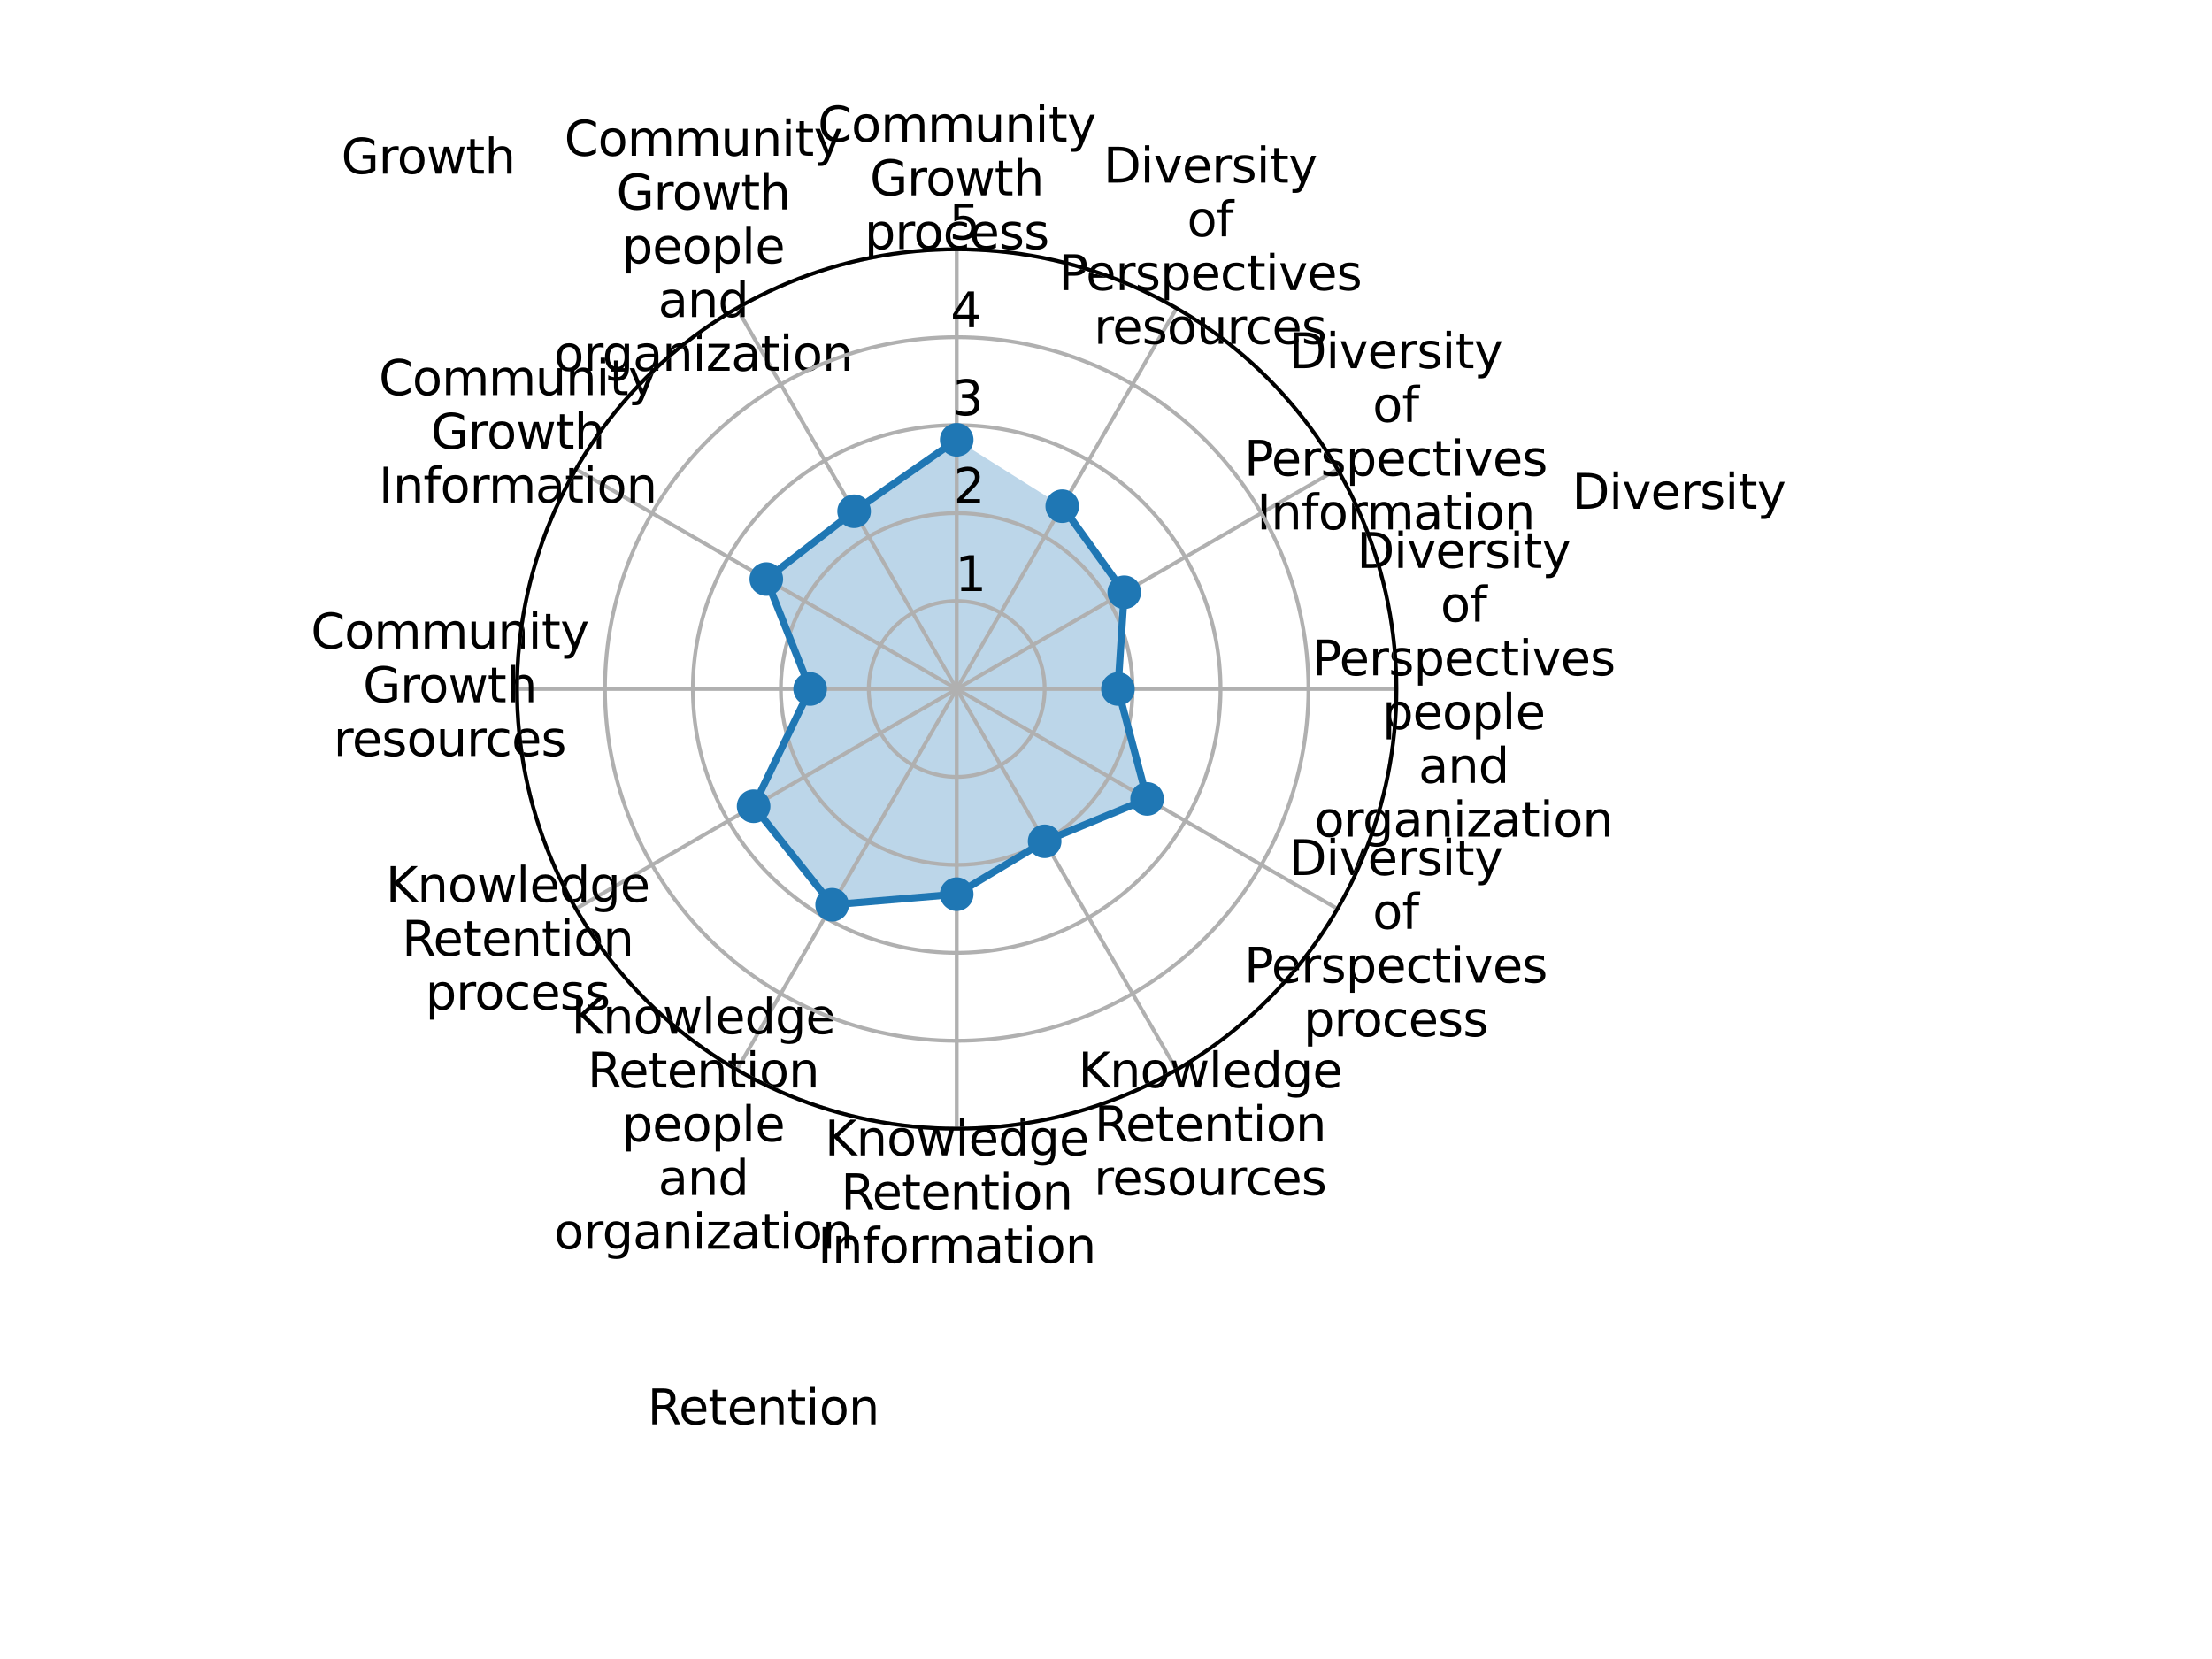 <?xml version="1.0" encoding="utf-8" standalone="no"?>
<!DOCTYPE svg PUBLIC "-//W3C//DTD SVG 1.1//EN"
  "http://www.w3.org/Graphics/SVG/1.1/DTD/svg11.dtd">
<svg xmlns:xlink="http://www.w3.org/1999/xlink" width="460.8pt" height="345.6pt" viewBox="0 0 460.8 345.6" xmlns="http://www.w3.org/2000/svg" version="1.1">
 <defs>
  <style type="text/css">*{stroke-linejoin: round; stroke-linecap: butt}</style>
 </defs>
 <g id="figure_1">
  <g id="patch_1">
   <path d="M 0 345.6 
L 460.8 345.6 
L 460.8 0 
L 0 0 
z
" style="fill: #ffffff"/>
  </g>
  <g id="axes_1">
   <g id="patch_2">
    <path d="M 290.899 143.528 
C 290.899 131.499 288.529 119.588 283.926 108.474 
C 279.323 97.361 272.575 87.263 264.07 78.757 
C 255.564 70.252 245.466 63.504 234.352 58.901 
C 223.239 54.298 211.327 51.928 199.299 51.928 
C 187.27 51.928 175.358 54.298 164.245 58.901 
C 153.132 63.504 143.033 70.252 134.528 78.757 
C 126.022 87.263 119.274 97.361 114.671 108.474 
C 110.068 119.588 107.699 131.499 107.699 143.528 
C 107.699 155.557 110.068 167.469 114.671 178.582 
C 119.274 189.695 126.022 199.794 134.528 208.299 
C 143.033 216.805 153.132 223.552 164.245 228.156 
C 175.358 232.759 187.27 235.128 199.299 235.128 
C 211.327 235.128 223.239 232.759 234.352 228.156 
C 245.466 223.552 255.564 216.805 264.07 208.299 
C 272.575 199.794 279.323 189.695 283.926 178.582 
C 288.529 167.469 290.899 155.557 290.899 143.528 
M 199.299 143.528 
C 199.299 143.528 199.299 143.528 199.299 143.528 
C 199.299 143.528 199.299 143.528 199.299 143.528 
C 199.299 143.528 199.299 143.528 199.299 143.528 
C 199.299 143.528 199.299 143.528 199.299 143.528 
C 199.299 143.528 199.299 143.528 199.299 143.528 
C 199.299 143.528 199.299 143.528 199.299 143.528 
C 199.299 143.528 199.299 143.528 199.299 143.528 
C 199.299 143.528 199.299 143.528 199.299 143.528 
C 199.299 143.528 199.299 143.528 199.299 143.528 
C 199.299 143.528 199.299 143.528 199.299 143.528 
C 199.299 143.528 199.299 143.528 199.299 143.528 
C 199.299 143.528 199.299 143.528 199.299 143.528 
C 199.299 143.528 199.299 143.528 199.299 143.528 
C 199.299 143.528 199.299 143.528 199.299 143.528 
C 199.299 143.528 199.299 143.528 199.299 143.528 
C 199.299 143.528 199.299 143.528 199.299 143.528 
z
" style="fill: #ffffff"/>
   </g>
   <g id="patch_3">
    <path d="M 199.299 91.622 
L 177.925 106.508 
L 159.635 120.628 
L 168.765 143.528 
L 156.99 167.955 
L 173.345 188.481 
L 199.299 186.275 
L 217.619 175.259 
L 238.963 166.428 
L 232.885 143.528 
L 234.203 123.376 
L 221.283 105.451 
z
" clip-path="url(#pe337394ced)" style="fill: #1f77b4; opacity: 0.3"/>
   </g>
   <g id="matplotlib.axis_1">
    <g id="xtick_1">
     <g id="line2d_1">
      <path d="M 199.299 143.528 
L 199.299 51.928 
" clip-path="url(#pe337394ced)" style="fill: none; stroke: #b0b0b0; stroke-width: 0.8; stroke-linecap: square"/>
     </g>
     <g id="text_1">
      <!-- Community -->
      <g transform="translate(170.361 29.49) scale(0.1 -0.1)">
       <defs>
        <path id="DejaVuSans-43" d="M 4122 4306 
L 4122 3641 
Q 3803 3938 3442 4084 
Q 3081 4231 2675 4231 
Q 1875 4231 1450 3742 
Q 1025 3253 1025 2328 
Q 1025 1406 1450 917 
Q 1875 428 2675 428 
Q 3081 428 3442 575 
Q 3803 722 4122 1019 
L 4122 359 
Q 3791 134 3420 21 
Q 3050 -91 2638 -91 
Q 1578 -91 968 557 
Q 359 1206 359 2328 
Q 359 3453 968 4101 
Q 1578 4750 2638 4750 
Q 3056 4750 3426 4639 
Q 3797 4528 4122 4306 
z
" transform="scale(0.016)"/>
        <path id="DejaVuSans-6f" d="M 1959 3097 
Q 1497 3097 1228 2736 
Q 959 2375 959 1747 
Q 959 1119 1226 758 
Q 1494 397 1959 397 
Q 2419 397 2687 759 
Q 2956 1122 2956 1747 
Q 2956 2369 2687 2733 
Q 2419 3097 1959 3097 
z
M 1959 3584 
Q 2709 3584 3137 3096 
Q 3566 2609 3566 1747 
Q 3566 888 3137 398 
Q 2709 -91 1959 -91 
Q 1206 -91 779 398 
Q 353 888 353 1747 
Q 353 2609 779 3096 
Q 1206 3584 1959 3584 
z
" transform="scale(0.016)"/>
        <path id="DejaVuSans-6d" d="M 3328 2828 
Q 3544 3216 3844 3400 
Q 4144 3584 4550 3584 
Q 5097 3584 5394 3201 
Q 5691 2819 5691 2113 
L 5691 0 
L 5113 0 
L 5113 2094 
Q 5113 2597 4934 2840 
Q 4756 3084 4391 3084 
Q 3944 3084 3684 2787 
Q 3425 2491 3425 1978 
L 3425 0 
L 2847 0 
L 2847 2094 
Q 2847 2600 2669 2842 
Q 2491 3084 2119 3084 
Q 1678 3084 1418 2786 
Q 1159 2488 1159 1978 
L 1159 0 
L 581 0 
L 581 3500 
L 1159 3500 
L 1159 2956 
Q 1356 3278 1631 3431 
Q 1906 3584 2284 3584 
Q 2666 3584 2933 3390 
Q 3200 3197 3328 2828 
z
" transform="scale(0.016)"/>
        <path id="DejaVuSans-75" d="M 544 1381 
L 544 3500 
L 1119 3500 
L 1119 1403 
Q 1119 906 1312 657 
Q 1506 409 1894 409 
Q 2359 409 2629 706 
Q 2900 1003 2900 1516 
L 2900 3500 
L 3475 3500 
L 3475 0 
L 2900 0 
L 2900 538 
Q 2691 219 2414 64 
Q 2138 -91 1772 -91 
Q 1169 -91 856 284 
Q 544 659 544 1381 
z
M 1991 3584 
L 1991 3584 
z
" transform="scale(0.016)"/>
        <path id="DejaVuSans-6e" d="M 3513 2113 
L 3513 0 
L 2938 0 
L 2938 2094 
Q 2938 2591 2744 2837 
Q 2550 3084 2163 3084 
Q 1697 3084 1428 2787 
Q 1159 2491 1159 1978 
L 1159 0 
L 581 0 
L 581 3500 
L 1159 3500 
L 1159 2956 
Q 1366 3272 1645 3428 
Q 1925 3584 2291 3584 
Q 2894 3584 3203 3211 
Q 3513 2838 3513 2113 
z
" transform="scale(0.016)"/>
        <path id="DejaVuSans-69" d="M 603 3500 
L 1178 3500 
L 1178 0 
L 603 0 
L 603 3500 
z
M 603 4863 
L 1178 4863 
L 1178 4134 
L 603 4134 
L 603 4863 
z
" transform="scale(0.016)"/>
        <path id="DejaVuSans-74" d="M 1172 4494 
L 1172 3500 
L 2356 3500 
L 2356 3053 
L 1172 3053 
L 1172 1153 
Q 1172 725 1289 603 
Q 1406 481 1766 481 
L 2356 481 
L 2356 0 
L 1766 0 
Q 1100 0 847 248 
Q 594 497 594 1153 
L 594 3053 
L 172 3053 
L 172 3500 
L 594 3500 
L 594 4494 
L 1172 4494 
z
" transform="scale(0.016)"/>
        <path id="DejaVuSans-79" d="M 2059 -325 
Q 1816 -950 1584 -1140 
Q 1353 -1331 966 -1331 
L 506 -1331 
L 506 -850 
L 844 -850 
Q 1081 -850 1212 -737 
Q 1344 -625 1503 -206 
L 1606 56 
L 191 3500 
L 800 3500 
L 1894 763 
L 2988 3500 
L 3597 3500 
L 2059 -325 
z
" transform="scale(0.016)"/>
       </defs>
       <use xlink:href="#DejaVuSans-43"/>
       <use xlink:href="#DejaVuSans-6f" x="69.824"/>
       <use xlink:href="#DejaVuSans-6d" x="131.006"/>
       <use xlink:href="#DejaVuSans-6d" x="228.418"/>
       <use xlink:href="#DejaVuSans-75" x="325.83"/>
       <use xlink:href="#DejaVuSans-6e" x="389.209"/>
       <use xlink:href="#DejaVuSans-69" x="452.588"/>
       <use xlink:href="#DejaVuSans-74" x="480.371"/>
       <use xlink:href="#DejaVuSans-79" x="519.58"/>
      </g>
      <!-- Growth -->
      <g transform="translate(181.204 40.688) scale(0.1 -0.1)">
       <defs>
        <path id="DejaVuSans-47" d="M 3809 666 
L 3809 1919 
L 2778 1919 
L 2778 2438 
L 4434 2438 
L 4434 434 
Q 4069 175 3628 42 
Q 3188 -91 2688 -91 
Q 1594 -91 976 548 
Q 359 1188 359 2328 
Q 359 3472 976 4111 
Q 1594 4750 2688 4750 
Q 3144 4750 3555 4637 
Q 3966 4525 4313 4306 
L 4313 3634 
Q 3963 3931 3569 4081 
Q 3175 4231 2741 4231 
Q 1884 4231 1454 3753 
Q 1025 3275 1025 2328 
Q 1025 1384 1454 906 
Q 1884 428 2741 428 
Q 3075 428 3337 486 
Q 3600 544 3809 666 
z
" transform="scale(0.016)"/>
        <path id="DejaVuSans-72" d="M 2631 2963 
Q 2534 3019 2420 3045 
Q 2306 3072 2169 3072 
Q 1681 3072 1420 2755 
Q 1159 2438 1159 1844 
L 1159 0 
L 581 0 
L 581 3500 
L 1159 3500 
L 1159 2956 
Q 1341 3275 1631 3429 
Q 1922 3584 2338 3584 
Q 2397 3584 2469 3576 
Q 2541 3569 2628 3553 
L 2631 2963 
z
" transform="scale(0.016)"/>
        <path id="DejaVuSans-77" d="M 269 3500 
L 844 3500 
L 1563 769 
L 2278 3500 
L 2956 3500 
L 3675 769 
L 4391 3500 
L 4966 3500 
L 4050 0 
L 3372 0 
L 2619 2869 
L 1863 0 
L 1184 0 
L 269 3500 
z
" transform="scale(0.016)"/>
        <path id="DejaVuSans-68" d="M 3513 2113 
L 3513 0 
L 2938 0 
L 2938 2094 
Q 2938 2591 2744 2837 
Q 2550 3084 2163 3084 
Q 1697 3084 1428 2787 
Q 1159 2491 1159 1978 
L 1159 0 
L 581 0 
L 581 4863 
L 1159 4863 
L 1159 2956 
Q 1366 3272 1645 3428 
Q 1925 3584 2291 3584 
Q 2894 3584 3203 3211 
Q 3513 2838 3513 2113 
z
" transform="scale(0.016)"/>
       </defs>
       <use xlink:href="#DejaVuSans-47"/>
       <use xlink:href="#DejaVuSans-72" x="77.49"/>
       <use xlink:href="#DejaVuSans-6f" x="116.354"/>
       <use xlink:href="#DejaVuSans-77" x="177.535"/>
       <use xlink:href="#DejaVuSans-74" x="259.322"/>
       <use xlink:href="#DejaVuSans-68" x="298.531"/>
      </g>
      <!-- process -->
      <g transform="translate(180.087 51.885) scale(0.1 -0.1)">
       <defs>
        <path id="DejaVuSans-70" d="M 1159 525 
L 1159 -1331 
L 581 -1331 
L 581 3500 
L 1159 3500 
L 1159 2969 
Q 1341 3281 1617 3432 
Q 1894 3584 2278 3584 
Q 2916 3584 3314 3078 
Q 3713 2572 3713 1747 
Q 3713 922 3314 415 
Q 2916 -91 2278 -91 
Q 1894 -91 1617 61 
Q 1341 213 1159 525 
z
M 3116 1747 
Q 3116 2381 2855 2742 
Q 2594 3103 2138 3103 
Q 1681 3103 1420 2742 
Q 1159 2381 1159 1747 
Q 1159 1113 1420 752 
Q 1681 391 2138 391 
Q 2594 391 2855 752 
Q 3116 1113 3116 1747 
z
" transform="scale(0.016)"/>
        <path id="DejaVuSans-63" d="M 3122 3366 
L 3122 2828 
Q 2878 2963 2633 3030 
Q 2388 3097 2138 3097 
Q 1578 3097 1268 2742 
Q 959 2388 959 1747 
Q 959 1106 1268 751 
Q 1578 397 2138 397 
Q 2388 397 2633 464 
Q 2878 531 3122 666 
L 3122 134 
Q 2881 22 2623 -34 
Q 2366 -91 2075 -91 
Q 1284 -91 818 406 
Q 353 903 353 1747 
Q 353 2603 823 3093 
Q 1294 3584 2113 3584 
Q 2378 3584 2631 3529 
Q 2884 3475 3122 3366 
z
" transform="scale(0.016)"/>
        <path id="DejaVuSans-65" d="M 3597 1894 
L 3597 1613 
L 953 1613 
Q 991 1019 1311 708 
Q 1631 397 2203 397 
Q 2534 397 2845 478 
Q 3156 559 3463 722 
L 3463 178 
Q 3153 47 2828 -22 
Q 2503 -91 2169 -91 
Q 1331 -91 842 396 
Q 353 884 353 1716 
Q 353 2575 817 3079 
Q 1281 3584 2069 3584 
Q 2775 3584 3186 3129 
Q 3597 2675 3597 1894 
z
M 3022 2063 
Q 3016 2534 2758 2815 
Q 2500 3097 2075 3097 
Q 1594 3097 1305 2825 
Q 1016 2553 972 2059 
L 3022 2063 
z
" transform="scale(0.016)"/>
        <path id="DejaVuSans-73" d="M 2834 3397 
L 2834 2853 
Q 2591 2978 2328 3040 
Q 2066 3103 1784 3103 
Q 1356 3103 1142 2972 
Q 928 2841 928 2578 
Q 928 2378 1081 2264 
Q 1234 2150 1697 2047 
L 1894 2003 
Q 2506 1872 2764 1633 
Q 3022 1394 3022 966 
Q 3022 478 2636 193 
Q 2250 -91 1575 -91 
Q 1294 -91 989 -36 
Q 684 19 347 128 
L 347 722 
Q 666 556 975 473 
Q 1284 391 1588 391 
Q 1994 391 2212 530 
Q 2431 669 2431 922 
Q 2431 1156 2273 1281 
Q 2116 1406 1581 1522 
L 1381 1569 
Q 847 1681 609 1914 
Q 372 2147 372 2553 
Q 372 3047 722 3315 
Q 1072 3584 1716 3584 
Q 2034 3584 2315 3537 
Q 2597 3491 2834 3397 
z
" transform="scale(0.016)"/>
       </defs>
       <use xlink:href="#DejaVuSans-70"/>
       <use xlink:href="#DejaVuSans-72" x="63.477"/>
       <use xlink:href="#DejaVuSans-6f" x="102.34"/>
       <use xlink:href="#DejaVuSans-63" x="163.521"/>
       <use xlink:href="#DejaVuSans-65" x="218.502"/>
       <use xlink:href="#DejaVuSans-73" x="280.025"/>
       <use xlink:href="#DejaVuSans-73" x="332.125"/>
      </g>
     </g>
    </g>
    <g id="xtick_2">
     <g id="line2d_2">
      <path d="M 199.299 143.528 
L 153.499 64.2 
" clip-path="url(#pe337394ced)" style="fill: none; stroke: #b0b0b0; stroke-width: 0.8; stroke-linecap: square"/>
     </g>
     <g id="text_2">
      <!-- Community -->
      <g transform="translate(117.561 32.44) scale(0.1 -0.1)">
       <use xlink:href="#DejaVuSans-43"/>
       <use xlink:href="#DejaVuSans-6f" x="69.824"/>
       <use xlink:href="#DejaVuSans-6d" x="131.006"/>
       <use xlink:href="#DejaVuSans-6d" x="228.418"/>
       <use xlink:href="#DejaVuSans-75" x="325.83"/>
       <use xlink:href="#DejaVuSans-6e" x="389.209"/>
       <use xlink:href="#DejaVuSans-69" x="452.588"/>
       <use xlink:href="#DejaVuSans-74" x="480.371"/>
       <use xlink:href="#DejaVuSans-79" x="519.58"/>
      </g>
      <!-- Growth -->
      <g transform="translate(128.404 43.637) scale(0.1 -0.1)">
       <use xlink:href="#DejaVuSans-47"/>
       <use xlink:href="#DejaVuSans-72" x="77.49"/>
       <use xlink:href="#DejaVuSans-6f" x="116.354"/>
       <use xlink:href="#DejaVuSans-77" x="177.535"/>
       <use xlink:href="#DejaVuSans-74" x="259.322"/>
       <use xlink:href="#DejaVuSans-68" x="298.531"/>
      </g>
      <!-- people -->
      <g transform="translate(129.549 54.835) scale(0.1 -0.1)">
       <defs>
        <path id="DejaVuSans-6c" d="M 603 4863 
L 1178 4863 
L 1178 0 
L 603 0 
L 603 4863 
z
" transform="scale(0.016)"/>
       </defs>
       <use xlink:href="#DejaVuSans-70"/>
       <use xlink:href="#DejaVuSans-65" x="63.477"/>
       <use xlink:href="#DejaVuSans-6f" x="125"/>
       <use xlink:href="#DejaVuSans-70" x="186.182"/>
       <use xlink:href="#DejaVuSans-6c" x="249.658"/>
       <use xlink:href="#DejaVuSans-65" x="277.441"/>
      </g>
      <!-- and -->
      <g transform="translate(137.092 66.033) scale(0.1 -0.1)">
       <defs>
        <path id="DejaVuSans-61" d="M 2194 1759 
Q 1497 1759 1228 1600 
Q 959 1441 959 1056 
Q 959 750 1161 570 
Q 1363 391 1709 391 
Q 2188 391 2477 730 
Q 2766 1069 2766 1631 
L 2766 1759 
L 2194 1759 
z
M 3341 1997 
L 3341 0 
L 2766 0 
L 2766 531 
Q 2569 213 2275 61 
Q 1981 -91 1556 -91 
Q 1019 -91 701 211 
Q 384 513 384 1019 
Q 384 1609 779 1909 
Q 1175 2209 1959 2209 
L 2766 2209 
L 2766 2266 
Q 2766 2663 2505 2880 
Q 2244 3097 1772 3097 
Q 1472 3097 1187 3025 
Q 903 2953 641 2809 
L 641 3341 
Q 956 3463 1253 3523 
Q 1550 3584 1831 3584 
Q 2591 3584 2966 3190 
Q 3341 2797 3341 1997 
z
" transform="scale(0.016)"/>
        <path id="DejaVuSans-64" d="M 2906 2969 
L 2906 4863 
L 3481 4863 
L 3481 0 
L 2906 0 
L 2906 525 
Q 2725 213 2448 61 
Q 2172 -91 1784 -91 
Q 1150 -91 751 415 
Q 353 922 353 1747 
Q 353 2572 751 3078 
Q 1150 3584 1784 3584 
Q 2172 3584 2448 3432 
Q 2725 3281 2906 2969 
z
M 947 1747 
Q 947 1113 1208 752 
Q 1469 391 1925 391 
Q 2381 391 2643 752 
Q 2906 1113 2906 1747 
Q 2906 2381 2643 2742 
Q 2381 3103 1925 3103 
Q 1469 3103 1208 2742 
Q 947 2381 947 1747 
z
" transform="scale(0.016)"/>
       </defs>
       <use xlink:href="#DejaVuSans-61"/>
       <use xlink:href="#DejaVuSans-6e" x="61.279"/>
       <use xlink:href="#DejaVuSans-64" x="124.658"/>
      </g>
      <!-- organization -->
      <g transform="translate(115.41 77.231) scale(0.1 -0.1)">
       <defs>
        <path id="DejaVuSans-67" d="M 2906 1791 
Q 2906 2416 2648 2759 
Q 2391 3103 1925 3103 
Q 1463 3103 1205 2759 
Q 947 2416 947 1791 
Q 947 1169 1205 825 
Q 1463 481 1925 481 
Q 2391 481 2648 825 
Q 2906 1169 2906 1791 
z
M 3481 434 
Q 3481 -459 3084 -895 
Q 2688 -1331 1869 -1331 
Q 1566 -1331 1297 -1286 
Q 1028 -1241 775 -1147 
L 775 -588 
Q 1028 -725 1275 -790 
Q 1522 -856 1778 -856 
Q 2344 -856 2625 -561 
Q 2906 -266 2906 331 
L 2906 616 
Q 2728 306 2450 153 
Q 2172 0 1784 0 
Q 1141 0 747 490 
Q 353 981 353 1791 
Q 353 2603 747 3093 
Q 1141 3584 1784 3584 
Q 2172 3584 2450 3431 
Q 2728 3278 2906 2969 
L 2906 3500 
L 3481 3500 
L 3481 434 
z
" transform="scale(0.016)"/>
        <path id="DejaVuSans-7a" d="M 353 3500 
L 3084 3500 
L 3084 2975 
L 922 459 
L 3084 459 
L 3084 0 
L 275 0 
L 275 525 
L 2438 3041 
L 353 3041 
L 353 3500 
z
" transform="scale(0.016)"/>
       </defs>
       <use xlink:href="#DejaVuSans-6f"/>
       <use xlink:href="#DejaVuSans-72" x="61.182"/>
       <use xlink:href="#DejaVuSans-67" x="100.545"/>
       <use xlink:href="#DejaVuSans-61" x="164.021"/>
       <use xlink:href="#DejaVuSans-6e" x="225.301"/>
       <use xlink:href="#DejaVuSans-69" x="288.68"/>
       <use xlink:href="#DejaVuSans-7a" x="316.463"/>
       <use xlink:href="#DejaVuSans-61" x="368.953"/>
       <use xlink:href="#DejaVuSans-74" x="430.232"/>
       <use xlink:href="#DejaVuSans-69" x="469.441"/>
       <use xlink:href="#DejaVuSans-6f" x="497.225"/>
       <use xlink:href="#DejaVuSans-6e" x="558.406"/>
      </g>
     </g>
    </g>
    <g id="xtick_3">
     <g id="line2d_3">
      <path d="M 199.299 143.528 
L 119.971 97.728 
" clip-path="url(#pe337394ced)" style="fill: none; stroke: #b0b0b0; stroke-width: 0.8; stroke-linecap: square"/>
     </g>
     <g id="text_3">
      <!-- Community -->
      <g transform="translate(78.909 82.29) scale(0.1 -0.1)">
       <use xlink:href="#DejaVuSans-43"/>
       <use xlink:href="#DejaVuSans-6f" x="69.824"/>
       <use xlink:href="#DejaVuSans-6d" x="131.006"/>
       <use xlink:href="#DejaVuSans-6d" x="228.418"/>
       <use xlink:href="#DejaVuSans-75" x="325.83"/>
       <use xlink:href="#DejaVuSans-6e" x="389.209"/>
       <use xlink:href="#DejaVuSans-69" x="452.588"/>
       <use xlink:href="#DejaVuSans-74" x="480.371"/>
       <use xlink:href="#DejaVuSans-79" x="519.58"/>
      </g>
      <!-- Growth -->
      <g transform="translate(89.752 93.488) scale(0.1 -0.1)">
       <use xlink:href="#DejaVuSans-47"/>
       <use xlink:href="#DejaVuSans-72" x="77.49"/>
       <use xlink:href="#DejaVuSans-6f" x="116.354"/>
       <use xlink:href="#DejaVuSans-77" x="177.535"/>
       <use xlink:href="#DejaVuSans-74" x="259.322"/>
       <use xlink:href="#DejaVuSans-68" x="298.531"/>
      </g>
      <!-- Information -->
      <g transform="translate(78.903 104.685) scale(0.1 -0.1)">
       <defs>
        <path id="DejaVuSans-49" d="M 628 4666 
L 1259 4666 
L 1259 0 
L 628 0 
L 628 4666 
z
" transform="scale(0.016)"/>
        <path id="DejaVuSans-66" d="M 2375 4863 
L 2375 4384 
L 1825 4384 
Q 1516 4384 1395 4259 
Q 1275 4134 1275 3809 
L 1275 3500 
L 2222 3500 
L 2222 3053 
L 1275 3053 
L 1275 0 
L 697 0 
L 697 3053 
L 147 3053 
L 147 3500 
L 697 3500 
L 697 3744 
Q 697 4328 969 4595 
Q 1241 4863 1831 4863 
L 2375 4863 
z
" transform="scale(0.016)"/>
       </defs>
       <use xlink:href="#DejaVuSans-49"/>
       <use xlink:href="#DejaVuSans-6e" x="29.492"/>
       <use xlink:href="#DejaVuSans-66" x="92.871"/>
       <use xlink:href="#DejaVuSans-6f" x="128.076"/>
       <use xlink:href="#DejaVuSans-72" x="189.258"/>
       <use xlink:href="#DejaVuSans-6d" x="228.621"/>
       <use xlink:href="#DejaVuSans-61" x="326.033"/>
       <use xlink:href="#DejaVuSans-74" x="387.312"/>
       <use xlink:href="#DejaVuSans-69" x="426.521"/>
       <use xlink:href="#DejaVuSans-6f" x="454.305"/>
       <use xlink:href="#DejaVuSans-6e" x="515.486"/>
      </g>
     </g>
    </g>
    <g id="xtick_4">
     <g id="line2d_4">
      <path d="M 199.299 143.528 
L 107.699 143.528 
" clip-path="url(#pe337394ced)" style="fill: none; stroke: #b0b0b0; stroke-width: 0.8; stroke-linecap: square"/>
     </g>
     <g id="text_4">
      <!-- Community -->
      <g transform="translate(64.761 135.09) scale(0.1 -0.1)">
       <use xlink:href="#DejaVuSans-43"/>
       <use xlink:href="#DejaVuSans-6f" x="69.824"/>
       <use xlink:href="#DejaVuSans-6d" x="131.006"/>
       <use xlink:href="#DejaVuSans-6d" x="228.418"/>
       <use xlink:href="#DejaVuSans-75" x="325.83"/>
       <use xlink:href="#DejaVuSans-6e" x="389.209"/>
       <use xlink:href="#DejaVuSans-69" x="452.588"/>
       <use xlink:href="#DejaVuSans-74" x="480.371"/>
       <use xlink:href="#DejaVuSans-79" x="519.58"/>
      </g>
      <!-- Growth -->
      <g transform="translate(75.604 146.288) scale(0.1 -0.1)">
       <use xlink:href="#DejaVuSans-47"/>
       <use xlink:href="#DejaVuSans-72" x="77.49"/>
       <use xlink:href="#DejaVuSans-6f" x="116.354"/>
       <use xlink:href="#DejaVuSans-77" x="177.535"/>
       <use xlink:href="#DejaVuSans-74" x="259.322"/>
       <use xlink:href="#DejaVuSans-68" x="298.531"/>
      </g>
      <!-- resources -->
      <g transform="translate(69.473 157.485) scale(0.1 -0.1)">
       <use xlink:href="#DejaVuSans-72"/>
       <use xlink:href="#DejaVuSans-65" x="38.863"/>
       <use xlink:href="#DejaVuSans-73" x="100.387"/>
       <use xlink:href="#DejaVuSans-6f" x="152.486"/>
       <use xlink:href="#DejaVuSans-75" x="213.668"/>
       <use xlink:href="#DejaVuSans-72" x="277.047"/>
       <use xlink:href="#DejaVuSans-63" x="315.91"/>
       <use xlink:href="#DejaVuSans-65" x="370.891"/>
       <use xlink:href="#DejaVuSans-73" x="432.414"/>
      </g>
     </g>
    </g>
    <g id="xtick_5">
     <g id="line2d_5">
      <path d="M 199.299 143.528 
L 119.971 189.328 
" clip-path="url(#pe337394ced)" style="fill: none; stroke: #b0b0b0; stroke-width: 0.8; stroke-linecap: square"/>
     </g>
     <g id="text_5">
      <!-- Knowledge -->
      <g transform="translate(80.36 187.89) scale(0.1 -0.1)">
       <defs>
        <path id="DejaVuSans-4b" d="M 628 4666 
L 1259 4666 
L 1259 2694 
L 3353 4666 
L 4166 4666 
L 1850 2491 
L 4331 0 
L 3500 0 
L 1259 2247 
L 1259 0 
L 628 0 
L 628 4666 
z
" transform="scale(0.016)"/>
       </defs>
       <use xlink:href="#DejaVuSans-4b"/>
       <use xlink:href="#DejaVuSans-6e" x="65.576"/>
       <use xlink:href="#DejaVuSans-6f" x="128.955"/>
       <use xlink:href="#DejaVuSans-77" x="190.137"/>
       <use xlink:href="#DejaVuSans-6c" x="271.924"/>
       <use xlink:href="#DejaVuSans-65" x="299.707"/>
       <use xlink:href="#DejaVuSans-64" x="361.23"/>
       <use xlink:href="#DejaVuSans-67" x="424.707"/>
       <use xlink:href="#DejaVuSans-65" x="488.184"/>
      </g>
      <!-- Retention -->
      <g transform="translate(83.738 199.088) scale(0.1 -0.1)">
       <defs>
        <path id="DejaVuSans-52" d="M 2841 2188 
Q 3044 2119 3236 1894 
Q 3428 1669 3622 1275 
L 4263 0 
L 3584 0 
L 2988 1197 
Q 2756 1666 2539 1819 
Q 2322 1972 1947 1972 
L 1259 1972 
L 1259 0 
L 628 0 
L 628 4666 
L 2053 4666 
Q 2853 4666 3247 4331 
Q 3641 3997 3641 3322 
Q 3641 2881 3436 2590 
Q 3231 2300 2841 2188 
z
M 1259 4147 
L 1259 2491 
L 2053 2491 
Q 2509 2491 2742 2702 
Q 2975 2913 2975 3322 
Q 2975 3731 2742 3939 
Q 2509 4147 2053 4147 
L 1259 4147 
z
" transform="scale(0.016)"/>
       </defs>
       <use xlink:href="#DejaVuSans-52"/>
       <use xlink:href="#DejaVuSans-65" x="64.982"/>
       <use xlink:href="#DejaVuSans-74" x="126.506"/>
       <use xlink:href="#DejaVuSans-65" x="165.715"/>
       <use xlink:href="#DejaVuSans-6e" x="227.238"/>
       <use xlink:href="#DejaVuSans-74" x="290.617"/>
       <use xlink:href="#DejaVuSans-69" x="329.826"/>
       <use xlink:href="#DejaVuSans-6f" x="357.609"/>
       <use xlink:href="#DejaVuSans-6e" x="418.791"/>
      </g>
      <!-- process -->
      <g transform="translate(88.635 210.285) scale(0.1 -0.1)">
       <use xlink:href="#DejaVuSans-70"/>
       <use xlink:href="#DejaVuSans-72" x="63.477"/>
       <use xlink:href="#DejaVuSans-6f" x="102.34"/>
       <use xlink:href="#DejaVuSans-63" x="163.521"/>
       <use xlink:href="#DejaVuSans-65" x="218.502"/>
       <use xlink:href="#DejaVuSans-73" x="280.025"/>
       <use xlink:href="#DejaVuSans-73" x="332.125"/>
      </g>
     </g>
    </g>
    <g id="xtick_6">
     <g id="line2d_6">
      <path d="M 199.299 143.528 
L 153.499 222.856 
" clip-path="url(#pe337394ced)" style="fill: none; stroke: #b0b0b0; stroke-width: 0.8; stroke-linecap: square"/>
     </g>
     <g id="text_6">
      <!-- Knowledge -->
      <g transform="translate(119.012 215.344) scale(0.1 -0.1)">
       <use xlink:href="#DejaVuSans-4b"/>
       <use xlink:href="#DejaVuSans-6e" x="65.576"/>
       <use xlink:href="#DejaVuSans-6f" x="128.955"/>
       <use xlink:href="#DejaVuSans-77" x="190.137"/>
       <use xlink:href="#DejaVuSans-6c" x="271.924"/>
       <use xlink:href="#DejaVuSans-65" x="299.707"/>
       <use xlink:href="#DejaVuSans-64" x="361.23"/>
       <use xlink:href="#DejaVuSans-67" x="424.707"/>
       <use xlink:href="#DejaVuSans-65" x="488.184"/>
      </g>
      <!-- Retention -->
      <g transform="translate(122.39 226.542) scale(0.1 -0.1)">
       <use xlink:href="#DejaVuSans-52"/>
       <use xlink:href="#DejaVuSans-65" x="64.982"/>
       <use xlink:href="#DejaVuSans-74" x="126.506"/>
       <use xlink:href="#DejaVuSans-65" x="165.715"/>
       <use xlink:href="#DejaVuSans-6e" x="227.238"/>
       <use xlink:href="#DejaVuSans-74" x="290.617"/>
       <use xlink:href="#DejaVuSans-69" x="329.826"/>
       <use xlink:href="#DejaVuSans-6f" x="357.609"/>
       <use xlink:href="#DejaVuSans-6e" x="418.791"/>
      </g>
      <!-- people -->
      <g transform="translate(129.549 237.74) scale(0.1 -0.1)">
       <use xlink:href="#DejaVuSans-70"/>
       <use xlink:href="#DejaVuSans-65" x="63.477"/>
       <use xlink:href="#DejaVuSans-6f" x="125"/>
       <use xlink:href="#DejaVuSans-70" x="186.182"/>
       <use xlink:href="#DejaVuSans-6c" x="249.658"/>
       <use xlink:href="#DejaVuSans-65" x="277.441"/>
      </g>
      <!-- and -->
      <g transform="translate(137.092 248.938) scale(0.1 -0.1)">
       <use xlink:href="#DejaVuSans-61"/>
       <use xlink:href="#DejaVuSans-6e" x="61.279"/>
       <use xlink:href="#DejaVuSans-64" x="124.658"/>
      </g>
      <!-- organization -->
      <g transform="translate(115.41 260.135) scale(0.1 -0.1)">
       <use xlink:href="#DejaVuSans-6f"/>
       <use xlink:href="#DejaVuSans-72" x="61.182"/>
       <use xlink:href="#DejaVuSans-67" x="100.545"/>
       <use xlink:href="#DejaVuSans-61" x="164.021"/>
       <use xlink:href="#DejaVuSans-6e" x="225.301"/>
       <use xlink:href="#DejaVuSans-69" x="288.68"/>
       <use xlink:href="#DejaVuSans-7a" x="316.463"/>
       <use xlink:href="#DejaVuSans-61" x="368.953"/>
       <use xlink:href="#DejaVuSans-74" x="430.232"/>
       <use xlink:href="#DejaVuSans-69" x="469.441"/>
       <use xlink:href="#DejaVuSans-6f" x="497.225"/>
       <use xlink:href="#DejaVuSans-6e" x="558.406"/>
      </g>
     </g>
    </g>
    <g id="xtick_7">
     <g id="line2d_7">
      <path d="M 199.299 143.528 
L 199.299 235.128 
" clip-path="url(#pe337394ced)" style="fill: none; stroke: #b0b0b0; stroke-width: 0.8; stroke-linecap: square"/>
     </g>
     <g id="text_7">
      <!-- Knowledge -->
      <g transform="translate(171.812 240.69) scale(0.1 -0.1)">
       <use xlink:href="#DejaVuSans-4b"/>
       <use xlink:href="#DejaVuSans-6e" x="65.576"/>
       <use xlink:href="#DejaVuSans-6f" x="128.955"/>
       <use xlink:href="#DejaVuSans-77" x="190.137"/>
       <use xlink:href="#DejaVuSans-6c" x="271.924"/>
       <use xlink:href="#DejaVuSans-65" x="299.707"/>
       <use xlink:href="#DejaVuSans-64" x="361.23"/>
       <use xlink:href="#DejaVuSans-67" x="424.707"/>
       <use xlink:href="#DejaVuSans-65" x="488.184"/>
      </g>
      <!-- Retention -->
      <g transform="translate(175.19 251.888) scale(0.1 -0.1)">
       <use xlink:href="#DejaVuSans-52"/>
       <use xlink:href="#DejaVuSans-65" x="64.982"/>
       <use xlink:href="#DejaVuSans-74" x="126.506"/>
       <use xlink:href="#DejaVuSans-65" x="165.715"/>
       <use xlink:href="#DejaVuSans-6e" x="227.238"/>
       <use xlink:href="#DejaVuSans-74" x="290.617"/>
       <use xlink:href="#DejaVuSans-69" x="329.826"/>
       <use xlink:href="#DejaVuSans-6f" x="357.609"/>
       <use xlink:href="#DejaVuSans-6e" x="418.791"/>
      </g>
      <!-- Information -->
      <g transform="translate(170.356 263.085) scale(0.1 -0.1)">
       <use xlink:href="#DejaVuSans-49"/>
       <use xlink:href="#DejaVuSans-6e" x="29.492"/>
       <use xlink:href="#DejaVuSans-66" x="92.871"/>
       <use xlink:href="#DejaVuSans-6f" x="128.076"/>
       <use xlink:href="#DejaVuSans-72" x="189.258"/>
       <use xlink:href="#DejaVuSans-6d" x="228.621"/>
       <use xlink:href="#DejaVuSans-61" x="326.033"/>
       <use xlink:href="#DejaVuSans-74" x="387.312"/>
       <use xlink:href="#DejaVuSans-69" x="426.521"/>
       <use xlink:href="#DejaVuSans-6f" x="454.305"/>
       <use xlink:href="#DejaVuSans-6e" x="515.486"/>
      </g>
     </g>
    </g>
    <g id="xtick_8">
     <g id="line2d_8">
      <path d="M 199.299 143.528 
L 245.099 222.856 
" clip-path="url(#pe337394ced)" style="fill: none; stroke: #b0b0b0; stroke-width: 0.8; stroke-linecap: square"/>
     </g>
     <g id="text_8">
      <!-- Knowledge -->
      <g transform="translate(224.612 226.542) scale(0.1 -0.1)">
       <use xlink:href="#DejaVuSans-4b"/>
       <use xlink:href="#DejaVuSans-6e" x="65.576"/>
       <use xlink:href="#DejaVuSans-6f" x="128.955"/>
       <use xlink:href="#DejaVuSans-77" x="190.137"/>
       <use xlink:href="#DejaVuSans-6c" x="271.924"/>
       <use xlink:href="#DejaVuSans-65" x="299.707"/>
       <use xlink:href="#DejaVuSans-64" x="361.23"/>
       <use xlink:href="#DejaVuSans-67" x="424.707"/>
       <use xlink:href="#DejaVuSans-65" x="488.184"/>
      </g>
      <!-- Retention -->
      <g transform="translate(227.99 237.74) scale(0.1 -0.1)">
       <use xlink:href="#DejaVuSans-52"/>
       <use xlink:href="#DejaVuSans-65" x="64.982"/>
       <use xlink:href="#DejaVuSans-74" x="126.506"/>
       <use xlink:href="#DejaVuSans-65" x="165.715"/>
       <use xlink:href="#DejaVuSans-6e" x="227.238"/>
       <use xlink:href="#DejaVuSans-74" x="290.617"/>
       <use xlink:href="#DejaVuSans-69" x="329.826"/>
       <use xlink:href="#DejaVuSans-6f" x="357.609"/>
       <use xlink:href="#DejaVuSans-6e" x="418.791"/>
      </g>
      <!-- resources -->
      <g transform="translate(227.873 248.938) scale(0.1 -0.1)">
       <use xlink:href="#DejaVuSans-72"/>
       <use xlink:href="#DejaVuSans-65" x="38.863"/>
       <use xlink:href="#DejaVuSans-73" x="100.387"/>
       <use xlink:href="#DejaVuSans-6f" x="152.486"/>
       <use xlink:href="#DejaVuSans-75" x="213.668"/>
       <use xlink:href="#DejaVuSans-72" x="277.047"/>
       <use xlink:href="#DejaVuSans-63" x="315.91"/>
       <use xlink:href="#DejaVuSans-65" x="370.891"/>
       <use xlink:href="#DejaVuSans-73" x="432.414"/>
      </g>
     </g>
    </g>
    <g id="xtick_9">
     <g id="line2d_9">
      <path d="M 199.299 143.528 
L 278.627 189.328 
" clip-path="url(#pe337394ced)" style="fill: none; stroke: #b0b0b0; stroke-width: 0.8; stroke-linecap: square"/>
     </g>
     <g id="text_9">
      <!-- Diversity -->
      <g transform="translate(268.507 182.291) scale(0.1 -0.1)">
       <defs>
        <path id="DejaVuSans-44" d="M 1259 4147 
L 1259 519 
L 2022 519 
Q 2988 519 3436 956 
Q 3884 1394 3884 2338 
Q 3884 3275 3436 3711 
Q 2988 4147 2022 4147 
L 1259 4147 
z
M 628 4666 
L 1925 4666 
Q 3281 4666 3915 4102 
Q 4550 3538 4550 2338 
Q 4550 1131 3912 565 
Q 3275 0 1925 0 
L 628 0 
L 628 4666 
z
" transform="scale(0.016)"/>
        <path id="DejaVuSans-76" d="M 191 3500 
L 800 3500 
L 1894 563 
L 2988 3500 
L 3597 3500 
L 2284 0 
L 1503 0 
L 191 3500 
z
" transform="scale(0.016)"/>
       </defs>
       <use xlink:href="#DejaVuSans-44"/>
       <use xlink:href="#DejaVuSans-69" x="77.002"/>
       <use xlink:href="#DejaVuSans-76" x="104.785"/>
       <use xlink:href="#DejaVuSans-65" x="163.965"/>
       <use xlink:href="#DejaVuSans-72" x="225.488"/>
       <use xlink:href="#DejaVuSans-73" x="266.602"/>
       <use xlink:href="#DejaVuSans-69" x="318.701"/>
       <use xlink:href="#DejaVuSans-74" x="346.484"/>
       <use xlink:href="#DejaVuSans-79" x="385.693"/>
      </g>
      <!-- of -->
      <g transform="translate(285.931 193.489) scale(0.1 -0.1)">
       <use xlink:href="#DejaVuSans-6f"/>
       <use xlink:href="#DejaVuSans-66" x="61.182"/>
      </g>
      <!-- Perspectives -->
      <g transform="translate(259.191 204.686) scale(0.1 -0.1)">
       <defs>
        <path id="DejaVuSans-50" d="M 1259 4147 
L 1259 2394 
L 2053 2394 
Q 2494 2394 2734 2622 
Q 2975 2850 2975 3272 
Q 2975 3691 2734 3919 
Q 2494 4147 2053 4147 
L 1259 4147 
z
M 628 4666 
L 2053 4666 
Q 2838 4666 3239 4311 
Q 3641 3956 3641 3272 
Q 3641 2581 3239 2228 
Q 2838 1875 2053 1875 
L 1259 1875 
L 1259 0 
L 628 0 
L 628 4666 
z
" transform="scale(0.016)"/>
       </defs>
       <use xlink:href="#DejaVuSans-50"/>
       <use xlink:href="#DejaVuSans-65" x="56.678"/>
       <use xlink:href="#DejaVuSans-72" x="118.201"/>
       <use xlink:href="#DejaVuSans-73" x="159.314"/>
       <use xlink:href="#DejaVuSans-70" x="211.414"/>
       <use xlink:href="#DejaVuSans-65" x="274.891"/>
       <use xlink:href="#DejaVuSans-63" x="336.414"/>
       <use xlink:href="#DejaVuSans-74" x="391.395"/>
       <use xlink:href="#DejaVuSans-69" x="430.604"/>
       <use xlink:href="#DejaVuSans-76" x="458.387"/>
       <use xlink:href="#DejaVuSans-65" x="517.566"/>
       <use xlink:href="#DejaVuSans-73" x="579.09"/>
      </g>
      <!-- process -->
      <g transform="translate(271.539 215.884) scale(0.1 -0.1)">
       <use xlink:href="#DejaVuSans-70"/>
       <use xlink:href="#DejaVuSans-72" x="63.477"/>
       <use xlink:href="#DejaVuSans-6f" x="102.34"/>
       <use xlink:href="#DejaVuSans-63" x="163.521"/>
       <use xlink:href="#DejaVuSans-65" x="218.502"/>
       <use xlink:href="#DejaVuSans-73" x="280.025"/>
       <use xlink:href="#DejaVuSans-73" x="332.125"/>
      </g>
     </g>
    </g>
    <g id="xtick_10">
     <g id="line2d_10">
      <path d="M 199.299 143.528 
L 290.899 143.528 
" clip-path="url(#pe337394ced)" style="fill: none; stroke: #b0b0b0; stroke-width: 0.8; stroke-linecap: square"/>
     </g>
     <g id="text_10">
      <!-- Diversity -->
      <g transform="translate(282.655 118.293) scale(0.1 -0.1)">
       <use xlink:href="#DejaVuSans-44"/>
       <use xlink:href="#DejaVuSans-69" x="77.002"/>
       <use xlink:href="#DejaVuSans-76" x="104.785"/>
       <use xlink:href="#DejaVuSans-65" x="163.965"/>
       <use xlink:href="#DejaVuSans-72" x="225.488"/>
       <use xlink:href="#DejaVuSans-73" x="266.602"/>
       <use xlink:href="#DejaVuSans-69" x="318.701"/>
       <use xlink:href="#DejaVuSans-74" x="346.484"/>
       <use xlink:href="#DejaVuSans-79" x="385.693"/>
      </g>
      <!-- of -->
      <g transform="translate(300.079 129.491) scale(0.1 -0.1)">
       <use xlink:href="#DejaVuSans-6f"/>
       <use xlink:href="#DejaVuSans-66" x="61.182"/>
      </g>
      <!-- Perspectives -->
      <g transform="translate(273.338 140.689) scale(0.1 -0.1)">
       <use xlink:href="#DejaVuSans-50"/>
       <use xlink:href="#DejaVuSans-65" x="56.678"/>
       <use xlink:href="#DejaVuSans-72" x="118.201"/>
       <use xlink:href="#DejaVuSans-73" x="159.314"/>
       <use xlink:href="#DejaVuSans-70" x="211.414"/>
       <use xlink:href="#DejaVuSans-65" x="274.891"/>
       <use xlink:href="#DejaVuSans-63" x="336.414"/>
       <use xlink:href="#DejaVuSans-74" x="391.395"/>
       <use xlink:href="#DejaVuSans-69" x="430.604"/>
       <use xlink:href="#DejaVuSans-76" x="458.387"/>
       <use xlink:href="#DejaVuSans-65" x="517.566"/>
       <use xlink:href="#DejaVuSans-73" x="579.09"/>
      </g>
      <!-- people -->
      <g transform="translate(287.949 151.886) scale(0.1 -0.1)">
       <use xlink:href="#DejaVuSans-70"/>
       <use xlink:href="#DejaVuSans-65" x="63.477"/>
       <use xlink:href="#DejaVuSans-6f" x="125"/>
       <use xlink:href="#DejaVuSans-70" x="186.182"/>
       <use xlink:href="#DejaVuSans-6c" x="249.658"/>
       <use xlink:href="#DejaVuSans-65" x="277.441"/>
      </g>
      <!-- and -->
      <g transform="translate(295.492 163.084) scale(0.1 -0.1)">
       <use xlink:href="#DejaVuSans-61"/>
       <use xlink:href="#DejaVuSans-6e" x="61.279"/>
       <use xlink:href="#DejaVuSans-64" x="124.658"/>
      </g>
      <!-- organization -->
      <g transform="translate(273.81 174.282) scale(0.1 -0.1)">
       <use xlink:href="#DejaVuSans-6f"/>
       <use xlink:href="#DejaVuSans-72" x="61.182"/>
       <use xlink:href="#DejaVuSans-67" x="100.545"/>
       <use xlink:href="#DejaVuSans-61" x="164.021"/>
       <use xlink:href="#DejaVuSans-6e" x="225.301"/>
       <use xlink:href="#DejaVuSans-69" x="288.68"/>
       <use xlink:href="#DejaVuSans-7a" x="316.463"/>
       <use xlink:href="#DejaVuSans-61" x="368.953"/>
       <use xlink:href="#DejaVuSans-74" x="430.232"/>
       <use xlink:href="#DejaVuSans-69" x="469.441"/>
       <use xlink:href="#DejaVuSans-6f" x="497.225"/>
       <use xlink:href="#DejaVuSans-6e" x="558.406"/>
      </g>
     </g>
    </g>
    <g id="xtick_11">
     <g id="line2d_11">
      <path d="M 199.299 143.528 
L 278.627 97.728 
" clip-path="url(#pe337394ced)" style="fill: none; stroke: #b0b0b0; stroke-width: 0.8; stroke-linecap: square"/>
     </g>
     <g id="text_11">
      <!-- Diversity -->
      <g transform="translate(268.507 76.691) scale(0.1 -0.1)">
       <use xlink:href="#DejaVuSans-44"/>
       <use xlink:href="#DejaVuSans-69" x="77.002"/>
       <use xlink:href="#DejaVuSans-76" x="104.785"/>
       <use xlink:href="#DejaVuSans-65" x="163.965"/>
       <use xlink:href="#DejaVuSans-72" x="225.488"/>
       <use xlink:href="#DejaVuSans-73" x="266.602"/>
       <use xlink:href="#DejaVuSans-69" x="318.701"/>
       <use xlink:href="#DejaVuSans-74" x="346.484"/>
       <use xlink:href="#DejaVuSans-79" x="385.693"/>
      </g>
      <!-- of -->
      <g transform="translate(285.931 87.889) scale(0.1 -0.1)">
       <use xlink:href="#DejaVuSans-6f"/>
       <use xlink:href="#DejaVuSans-66" x="61.182"/>
      </g>
      <!-- Perspectives -->
      <g transform="translate(259.191 99.086) scale(0.1 -0.1)">
       <use xlink:href="#DejaVuSans-50"/>
       <use xlink:href="#DejaVuSans-65" x="56.678"/>
       <use xlink:href="#DejaVuSans-72" x="118.201"/>
       <use xlink:href="#DejaVuSans-73" x="159.314"/>
       <use xlink:href="#DejaVuSans-70" x="211.414"/>
       <use xlink:href="#DejaVuSans-65" x="274.891"/>
       <use xlink:href="#DejaVuSans-63" x="336.414"/>
       <use xlink:href="#DejaVuSans-74" x="391.395"/>
       <use xlink:href="#DejaVuSans-69" x="430.604"/>
       <use xlink:href="#DejaVuSans-76" x="458.387"/>
       <use xlink:href="#DejaVuSans-65" x="517.566"/>
       <use xlink:href="#DejaVuSans-73" x="579.09"/>
      </g>
      <!-- Information -->
      <g transform="translate(261.808 110.284) scale(0.1 -0.1)">
       <use xlink:href="#DejaVuSans-49"/>
       <use xlink:href="#DejaVuSans-6e" x="29.492"/>
       <use xlink:href="#DejaVuSans-66" x="92.871"/>
       <use xlink:href="#DejaVuSans-6f" x="128.076"/>
       <use xlink:href="#DejaVuSans-72" x="189.258"/>
       <use xlink:href="#DejaVuSans-6d" x="228.621"/>
       <use xlink:href="#DejaVuSans-61" x="326.033"/>
       <use xlink:href="#DejaVuSans-74" x="387.312"/>
       <use xlink:href="#DejaVuSans-69" x="426.521"/>
       <use xlink:href="#DejaVuSans-6f" x="454.305"/>
       <use xlink:href="#DejaVuSans-6e" x="515.486"/>
      </g>
     </g>
    </g>
    <g id="xtick_12">
     <g id="line2d_12">
      <path d="M 199.299 143.528 
L 245.099 64.2 
" clip-path="url(#pe337394ced)" style="fill: none; stroke: #b0b0b0; stroke-width: 0.8; stroke-linecap: square"/>
     </g>
     <g id="text_12">
      <!-- Diversity -->
      <g transform="translate(229.855 38.039) scale(0.1 -0.1)">
       <use xlink:href="#DejaVuSans-44"/>
       <use xlink:href="#DejaVuSans-69" x="77.002"/>
       <use xlink:href="#DejaVuSans-76" x="104.785"/>
       <use xlink:href="#DejaVuSans-65" x="163.965"/>
       <use xlink:href="#DejaVuSans-72" x="225.488"/>
       <use xlink:href="#DejaVuSans-73" x="266.602"/>
       <use xlink:href="#DejaVuSans-69" x="318.701"/>
       <use xlink:href="#DejaVuSans-74" x="346.484"/>
       <use xlink:href="#DejaVuSans-79" x="385.693"/>
      </g>
      <!-- of -->
      <g transform="translate(247.279 49.236) scale(0.1 -0.1)">
       <use xlink:href="#DejaVuSans-6f"/>
       <use xlink:href="#DejaVuSans-66" x="61.182"/>
      </g>
      <!-- Perspectives -->
      <g transform="translate(220.538 60.434) scale(0.1 -0.1)">
       <use xlink:href="#DejaVuSans-50"/>
       <use xlink:href="#DejaVuSans-65" x="56.678"/>
       <use xlink:href="#DejaVuSans-72" x="118.201"/>
       <use xlink:href="#DejaVuSans-73" x="159.314"/>
       <use xlink:href="#DejaVuSans-70" x="211.414"/>
       <use xlink:href="#DejaVuSans-65" x="274.891"/>
       <use xlink:href="#DejaVuSans-63" x="336.414"/>
       <use xlink:href="#DejaVuSans-74" x="391.395"/>
       <use xlink:href="#DejaVuSans-69" x="430.604"/>
       <use xlink:href="#DejaVuSans-76" x="458.387"/>
       <use xlink:href="#DejaVuSans-65" x="517.566"/>
       <use xlink:href="#DejaVuSans-73" x="579.09"/>
      </g>
      <!-- resources -->
      <g transform="translate(227.873 71.632) scale(0.1 -0.1)">
       <use xlink:href="#DejaVuSans-72"/>
       <use xlink:href="#DejaVuSans-65" x="38.863"/>
       <use xlink:href="#DejaVuSans-73" x="100.387"/>
       <use xlink:href="#DejaVuSans-6f" x="152.486"/>
       <use xlink:href="#DejaVuSans-75" x="213.668"/>
       <use xlink:href="#DejaVuSans-72" x="277.047"/>
       <use xlink:href="#DejaVuSans-63" x="315.91"/>
       <use xlink:href="#DejaVuSans-65" x="370.891"/>
       <use xlink:href="#DejaVuSans-73" x="432.414"/>
      </g>
     </g>
    </g>
   </g>
   <g id="matplotlib.axis_2">
    <g id="ytick_1">
     <g id="line2d_13">
      <path d="M 199.299 125.208 
C 196.893 125.208 194.51 125.682 192.288 126.603 
C 190.065 127.523 188.046 128.873 186.344 130.574 
C 184.643 132.275 183.294 134.295 182.373 136.517 
C 181.452 138.74 180.979 141.122 180.979 143.528 
C 180.979 145.934 181.452 148.316 182.373 150.539 
C 183.294 152.762 184.643 154.781 186.344 156.482 
C 188.046 158.184 190.065 159.533 192.288 160.454 
C 194.51 161.374 196.893 161.848 199.299 161.848 
C 201.704 161.848 204.087 161.374 206.309 160.454 
C 208.532 159.533 210.552 158.184 212.253 156.482 
C 213.954 154.781 215.303 152.762 216.224 150.539 
C 217.145 148.316 217.619 145.934 217.619 143.528 
C 217.619 141.122 217.145 138.74 216.224 136.517 
C 215.303 134.295 213.954 132.275 212.253 130.574 
C 210.552 128.873 208.532 127.523 206.309 126.603 
C 204.087 125.682 201.704 125.208 199.299 125.208 
" clip-path="url(#pe337394ced)" style="fill: none; stroke: #b0b0b0; stroke-width: 0.8; stroke-linecap: square"/>
     </g>
     <g id="text_13">
      <!-- 1 -->
      <g transform="translate(198.979 123.131) scale(0.1 -0.1)">
       <defs>
        <path id="DejaVuSans-31" d="M 794 531 
L 1825 531 
L 1825 4091 
L 703 3866 
L 703 4441 
L 1819 4666 
L 2450 4666 
L 2450 531 
L 3481 531 
L 3481 0 
L 794 0 
L 794 531 
z
" transform="scale(0.016)"/>
       </defs>
       <use xlink:href="#DejaVuSans-31"/>
      </g>
     </g>
    </g>
    <g id="ytick_2">
     <g id="line2d_14">
      <path d="M 199.299 106.888 
C 194.487 106.888 189.722 107.836 185.277 109.677 
C 180.832 111.519 176.792 114.218 173.39 117.62 
C 169.988 121.022 167.289 125.061 165.448 129.507 
C 163.606 133.952 162.659 138.717 162.659 143.528 
C 162.659 148.34 163.606 153.104 165.448 157.55 
C 167.289 161.995 169.988 166.034 173.39 169.437 
C 176.792 172.839 180.832 175.538 185.277 177.379 
C 189.722 179.22 194.487 180.168 199.299 180.168 
C 204.11 180.168 208.875 179.22 213.32 177.379 
C 217.765 175.538 221.805 172.839 225.207 169.437 
C 228.609 166.034 231.308 161.995 233.15 157.55 
C 234.991 153.104 235.939 148.34 235.939 143.528 
C 235.939 138.717 234.991 133.952 233.15 129.507 
C 231.308 125.061 228.609 121.022 225.207 117.62 
C 221.805 114.218 217.765 111.519 213.32 109.677 
C 208.875 107.836 204.11 106.888 199.299 106.888 
" clip-path="url(#pe337394ced)" style="fill: none; stroke: #b0b0b0; stroke-width: 0.8; stroke-linecap: square"/>
     </g>
     <g id="text_14">
      <!-- 2 -->
      <g transform="translate(198.659 104.814) scale(0.1 -0.1)">
       <defs>
        <path id="DejaVuSans-32" d="M 1228 531 
L 3431 531 
L 3431 0 
L 469 0 
L 469 531 
Q 828 903 1448 1529 
Q 2069 2156 2228 2338 
Q 2531 2678 2651 2914 
Q 2772 3150 2772 3378 
Q 2772 3750 2511 3984 
Q 2250 4219 1831 4219 
Q 1534 4219 1204 4116 
Q 875 4013 500 3803 
L 500 4441 
Q 881 4594 1212 4672 
Q 1544 4750 1819 4750 
Q 2544 4750 2975 4387 
Q 3406 4025 3406 3419 
Q 3406 3131 3298 2873 
Q 3191 2616 2906 2266 
Q 2828 2175 2409 1742 
Q 1991 1309 1228 531 
z
" transform="scale(0.016)"/>
       </defs>
       <use xlink:href="#DejaVuSans-32"/>
      </g>
     </g>
    </g>
    <g id="ytick_3">
     <g id="line2d_15">
      <path d="M 199.299 88.568 
C 192.081 88.568 184.934 89.99 178.266 92.752 
C 171.598 95.514 165.539 99.562 160.436 104.666 
C 155.333 109.769 151.284 115.828 148.522 122.496 
C 145.76 129.164 144.339 136.311 144.339 143.528 
C 144.339 150.745 145.76 157.893 148.522 164.56 
C 151.284 171.228 155.333 177.287 160.436 182.391 
C 165.539 187.494 171.598 191.543 178.266 194.305 
C 184.934 197.067 192.081 198.488 199.299 198.488 
C 206.516 198.488 213.663 197.067 220.331 194.305 
C 226.999 191.543 233.058 187.494 238.161 182.391 
C 243.265 177.287 247.313 171.228 250.075 164.56 
C 252.837 157.893 254.259 150.745 254.259 143.528 
C 254.259 136.311 252.837 129.164 250.075 122.496 
C 247.313 115.828 243.265 109.769 238.161 104.666 
C 233.058 99.562 226.999 95.514 220.331 92.752 
C 213.663 89.99 206.516 88.568 199.299 88.568 
" clip-path="url(#pe337394ced)" style="fill: none; stroke: #b0b0b0; stroke-width: 0.8; stroke-linecap: square"/>
     </g>
     <g id="text_15">
      <!-- 3 -->
      <g transform="translate(198.339 86.497) scale(0.1 -0.1)">
       <defs>
        <path id="DejaVuSans-33" d="M 2597 2516 
Q 3050 2419 3304 2112 
Q 3559 1806 3559 1356 
Q 3559 666 3084 287 
Q 2609 -91 1734 -91 
Q 1441 -91 1130 -33 
Q 819 25 488 141 
L 488 750 
Q 750 597 1062 519 
Q 1375 441 1716 441 
Q 2309 441 2620 675 
Q 2931 909 2931 1356 
Q 2931 1769 2642 2001 
Q 2353 2234 1838 2234 
L 1294 2234 
L 1294 2753 
L 1863 2753 
Q 2328 2753 2575 2939 
Q 2822 3125 2822 3475 
Q 2822 3834 2567 4026 
Q 2313 4219 1838 4219 
Q 1578 4219 1281 4162 
Q 984 4106 628 3988 
L 628 4550 
Q 988 4650 1302 4700 
Q 1616 4750 1894 4750 
Q 2613 4750 3031 4423 
Q 3450 4097 3450 3541 
Q 3450 3153 3228 2886 
Q 3006 2619 2597 2516 
z
" transform="scale(0.016)"/>
       </defs>
       <use xlink:href="#DejaVuSans-33"/>
      </g>
     </g>
    </g>
    <g id="ytick_4">
     <g id="line2d_16">
      <path d="M 199.299 70.248 
C 189.676 70.248 180.146 72.144 171.256 75.826 
C 162.365 79.509 154.286 84.907 147.482 91.711 
C 140.677 98.516 135.279 106.595 131.597 115.485 
C 127.914 124.376 126.019 133.905 126.019 143.528 
C 126.019 153.151 127.914 162.681 131.597 171.571 
C 135.279 180.462 140.677 188.54 147.482 195.345 
C 154.286 202.15 162.365 207.548 171.256 211.23 
C 180.146 214.913 189.676 216.808 199.299 216.808 
C 208.922 216.808 218.451 214.913 227.342 211.23 
C 236.232 207.548 244.311 202.15 251.115 195.345 
C 257.92 188.54 263.318 180.462 267.001 171.571 
C 270.683 162.681 272.579 153.151 272.579 143.528 
C 272.579 133.905 270.683 124.376 267.001 115.485 
C 263.318 106.595 257.92 98.516 251.115 91.711 
C 244.311 84.907 236.232 79.509 227.342 75.826 
C 218.451 72.144 208.922 70.248 199.299 70.248 
" clip-path="url(#pe337394ced)" style="fill: none; stroke: #b0b0b0; stroke-width: 0.8; stroke-linecap: square"/>
     </g>
     <g id="text_16">
      <!-- 4 -->
      <g transform="translate(198.02 68.18) scale(0.1 -0.1)">
       <defs>
        <path id="DejaVuSans-34" d="M 2419 4116 
L 825 1625 
L 2419 1625 
L 2419 4116 
z
M 2253 4666 
L 3047 4666 
L 3047 1625 
L 3713 1625 
L 3713 1100 
L 3047 1100 
L 3047 0 
L 2419 0 
L 2419 1100 
L 313 1100 
L 313 1709 
L 2253 4666 
z
" transform="scale(0.016)"/>
       </defs>
       <use xlink:href="#DejaVuSans-34"/>
      </g>
     </g>
    </g>
    <g id="ytick_5">
     <g id="line2d_17">
      <path d="M 199.299 51.928 
C 187.27 51.928 175.358 54.298 164.245 58.901 
C 153.132 63.504 143.033 70.252 134.528 78.757 
C 126.022 87.263 119.274 97.361 114.671 108.474 
C 110.068 119.588 107.699 131.499 107.699 143.528 
C 107.699 155.557 110.068 167.469 114.671 178.582 
C 119.274 189.695 126.022 199.794 134.528 208.299 
C 143.033 216.805 153.132 223.552 164.245 228.156 
C 175.358 232.759 187.27 235.128 199.299 235.128 
C 211.327 235.128 223.239 232.759 234.352 228.156 
C 245.466 223.552 255.564 216.805 264.07 208.299 
C 272.575 199.794 279.323 189.695 283.926 178.582 
C 288.529 167.469 290.899 155.557 290.899 143.528 
C 290.899 131.499 288.529 119.588 283.926 108.474 
C 279.323 97.361 272.575 87.263 264.07 78.757 
C 255.564 70.252 245.466 63.504 234.352 58.901 
C 223.239 54.298 211.327 51.928 199.299 51.928 
" clip-path="url(#pe337394ced)" style="fill: none; stroke: #b0b0b0; stroke-width: 0.8; stroke-linecap: square"/>
     </g>
     <g id="text_17">
      <!-- 5 -->
      <g transform="translate(197.7 49.862) scale(0.1 -0.1)">
       <defs>
        <path id="DejaVuSans-35" d="M 691 4666 
L 3169 4666 
L 3169 4134 
L 1269 4134 
L 1269 2991 
Q 1406 3038 1543 3061 
Q 1681 3084 1819 3084 
Q 2600 3084 3056 2656 
Q 3513 2228 3513 1497 
Q 3513 744 3044 326 
Q 2575 -91 1722 -91 
Q 1428 -91 1123 -41 
Q 819 9 494 109 
L 494 744 
Q 775 591 1075 516 
Q 1375 441 1709 441 
Q 2250 441 2565 725 
Q 2881 1009 2881 1497 
Q 2881 1984 2565 2268 
Q 2250 2553 1709 2553 
Q 1456 2553 1204 2497 
Q 953 2441 691 2322 
L 691 4666 
z
" transform="scale(0.016)"/>
       </defs>
       <use xlink:href="#DejaVuSans-35"/>
      </g>
     </g>
    </g>
   </g>
   <g id="line2d_18">
    <path d="M 199.299 91.622 
L 177.925 106.508 
L 159.635 120.628 
L 168.765 143.528 
L 156.99 167.955 
L 173.345 188.481 
L 199.299 186.275 
L 217.619 175.259 
L 238.963 166.428 
L 232.885 143.528 
L 234.203 123.376 
L 221.283 105.451 
" clip-path="url(#pe337394ced)" style="fill: none; stroke: #1f77b4; stroke-width: 1.5; stroke-linecap: square"/>
    <defs>
     <path id="m2949255593" d="M 0 3 
C 0.796 3 1.559 2.684 2.121 2.121 
C 2.684 1.559 3 0.796 3 0 
C 3 -0.796 2.684 -1.559 2.121 -2.121 
C 1.559 -2.684 0.796 -3 0 -3 
C -0.796 -3 -1.559 -2.684 -2.121 -2.121 
C -2.684 -1.559 -3 -0.796 -3 0 
C -3 0.796 -2.684 1.559 -2.121 2.121 
C -1.559 2.684 -0.796 3 0 3 
z
" style="stroke: #1f77b4"/>
    </defs>
    <g clip-path="url(#pe337394ced)">
     <use xlink:href="#m2949255593" x="199.299" y="91.622" style="fill: #1f77b4; stroke: #1f77b4"/>
     <use xlink:href="#m2949255593" x="177.925" y="106.508" style="fill: #1f77b4; stroke: #1f77b4"/>
     <use xlink:href="#m2949255593" x="159.635" y="120.628" style="fill: #1f77b4; stroke: #1f77b4"/>
     <use xlink:href="#m2949255593" x="168.765" y="143.528" style="fill: #1f77b4; stroke: #1f77b4"/>
     <use xlink:href="#m2949255593" x="156.99" y="167.955" style="fill: #1f77b4; stroke: #1f77b4"/>
     <use xlink:href="#m2949255593" x="173.345" y="188.481" style="fill: #1f77b4; stroke: #1f77b4"/>
     <use xlink:href="#m2949255593" x="199.299" y="186.275" style="fill: #1f77b4; stroke: #1f77b4"/>
     <use xlink:href="#m2949255593" x="217.619" y="175.259" style="fill: #1f77b4; stroke: #1f77b4"/>
     <use xlink:href="#m2949255593" x="238.963" y="166.428" style="fill: #1f77b4; stroke: #1f77b4"/>
     <use xlink:href="#m2949255593" x="232.885" y="143.528" style="fill: #1f77b4; stroke: #1f77b4"/>
     <use xlink:href="#m2949255593" x="234.203" y="123.376" style="fill: #1f77b4; stroke: #1f77b4"/>
     <use xlink:href="#m2949255593" x="221.283" y="105.451" style="fill: #1f77b4; stroke: #1f77b4"/>
    </g>
   </g>
   <g id="patch_4">
    <path d="M 199.299 51.928 
C 187.27 51.928 175.358 54.298 164.245 58.901 
C 153.132 63.504 143.033 70.252 134.528 78.757 
C 126.022 87.263 119.274 97.361 114.671 108.474 
C 110.068 119.588 107.699 131.499 107.699 143.528 
C 107.699 155.557 110.068 167.469 114.671 178.582 
C 119.274 189.695 126.022 199.794 134.528 208.299 
C 143.033 216.805 153.132 223.552 164.245 228.156 
C 175.358 232.759 187.27 235.128 199.299 235.128 
C 211.327 235.128 223.239 232.759 234.352 228.156 
C 245.466 223.552 255.564 216.805 264.07 208.299 
C 272.575 199.794 279.323 189.695 283.926 178.582 
C 288.529 167.469 290.899 155.557 290.899 143.528 
C 290.899 131.499 288.529 119.588 283.926 108.474 
C 279.323 97.361 272.575 87.263 264.07 78.757 
C 255.564 70.252 245.466 63.504 234.352 58.901 
C 223.239 54.298 211.327 51.928 199.299 51.928 
" style="fill: none; stroke: #000000; stroke-width: 0.8; stroke-linejoin: miter; stroke-linecap: square"/>
   </g>
   <g id="text_18">
    <!-- Growth -->
    <g transform="translate(71.093 36.177) scale(0.1 -0.1)">
     <use xlink:href="#DejaVuSans-47"/>
     <use xlink:href="#DejaVuSans-72" x="77.49"/>
     <use xlink:href="#DejaVuSans-6f" x="116.354"/>
     <use xlink:href="#DejaVuSans-77" x="177.535"/>
     <use xlink:href="#DejaVuSans-74" x="259.322"/>
     <use xlink:href="#DejaVuSans-68" x="298.531"/>
    </g>
   </g>
   <g id="text_19">
    <!-- Retention -->
    <g transform="translate(134.887 296.702) scale(0.1 -0.1)">
     <use xlink:href="#DejaVuSans-52"/>
     <use xlink:href="#DejaVuSans-65" x="64.982"/>
     <use xlink:href="#DejaVuSans-74" x="126.506"/>
     <use xlink:href="#DejaVuSans-65" x="165.715"/>
     <use xlink:href="#DejaVuSans-6e" x="227.238"/>
     <use xlink:href="#DejaVuSans-74" x="290.617"/>
     <use xlink:href="#DejaVuSans-69" x="329.826"/>
     <use xlink:href="#DejaVuSans-6f" x="357.609"/>
     <use xlink:href="#DejaVuSans-6e" x="418.791"/>
    </g>
   </g>
   <g id="text_20">
    <!-- Diversity -->
    <g transform="translate(327.469 105.984) scale(0.1 -0.1)">
     <use xlink:href="#DejaVuSans-44"/>
     <use xlink:href="#DejaVuSans-69" x="77.002"/>
     <use xlink:href="#DejaVuSans-76" x="104.785"/>
     <use xlink:href="#DejaVuSans-65" x="163.965"/>
     <use xlink:href="#DejaVuSans-72" x="225.488"/>
     <use xlink:href="#DejaVuSans-73" x="266.602"/>
     <use xlink:href="#DejaVuSans-69" x="318.701"/>
     <use xlink:href="#DejaVuSans-74" x="346.484"/>
     <use xlink:href="#DejaVuSans-79" x="385.693"/>
    </g>
   </g>
  </g>
 </g>
 <defs>
  <clipPath id="pe337394ced">
   <path d="M 290.899 143.528 
C 290.899 131.499 288.529 119.588 283.926 108.474 
C 279.323 97.361 272.575 87.263 264.07 78.757 
C 255.564 70.252 245.466 63.504 234.352 58.901 
C 223.239 54.298 211.327 51.928 199.299 51.928 
C 187.27 51.928 175.358 54.298 164.245 58.901 
C 153.132 63.504 143.033 70.252 134.528 78.757 
C 126.022 87.263 119.274 97.361 114.671 108.474 
C 110.068 119.588 107.699 131.499 107.699 143.528 
C 107.699 155.557 110.068 167.469 114.671 178.582 
C 119.274 189.695 126.022 199.794 134.528 208.299 
C 143.033 216.805 153.132 223.552 164.245 228.156 
C 175.358 232.759 187.27 235.128 199.299 235.128 
C 211.327 235.128 223.239 232.759 234.352 228.156 
C 245.466 223.552 255.564 216.805 264.07 208.299 
C 272.575 199.794 279.323 189.695 283.926 178.582 
C 288.529 167.469 290.899 155.557 290.899 143.528 
M 199.299 143.528 
C 199.299 143.528 199.299 143.528 199.299 143.528 
C 199.299 143.528 199.299 143.528 199.299 143.528 
C 199.299 143.528 199.299 143.528 199.299 143.528 
C 199.299 143.528 199.299 143.528 199.299 143.528 
C 199.299 143.528 199.299 143.528 199.299 143.528 
C 199.299 143.528 199.299 143.528 199.299 143.528 
C 199.299 143.528 199.299 143.528 199.299 143.528 
C 199.299 143.528 199.299 143.528 199.299 143.528 
C 199.299 143.528 199.299 143.528 199.299 143.528 
C 199.299 143.528 199.299 143.528 199.299 143.528 
C 199.299 143.528 199.299 143.528 199.299 143.528 
C 199.299 143.528 199.299 143.528 199.299 143.528 
C 199.299 143.528 199.299 143.528 199.299 143.528 
C 199.299 143.528 199.299 143.528 199.299 143.528 
C 199.299 143.528 199.299 143.528 199.299 143.528 
C 199.299 143.528 199.299 143.528 199.299 143.528 
z
"/>
  </clipPath>
 </defs>
</svg>
